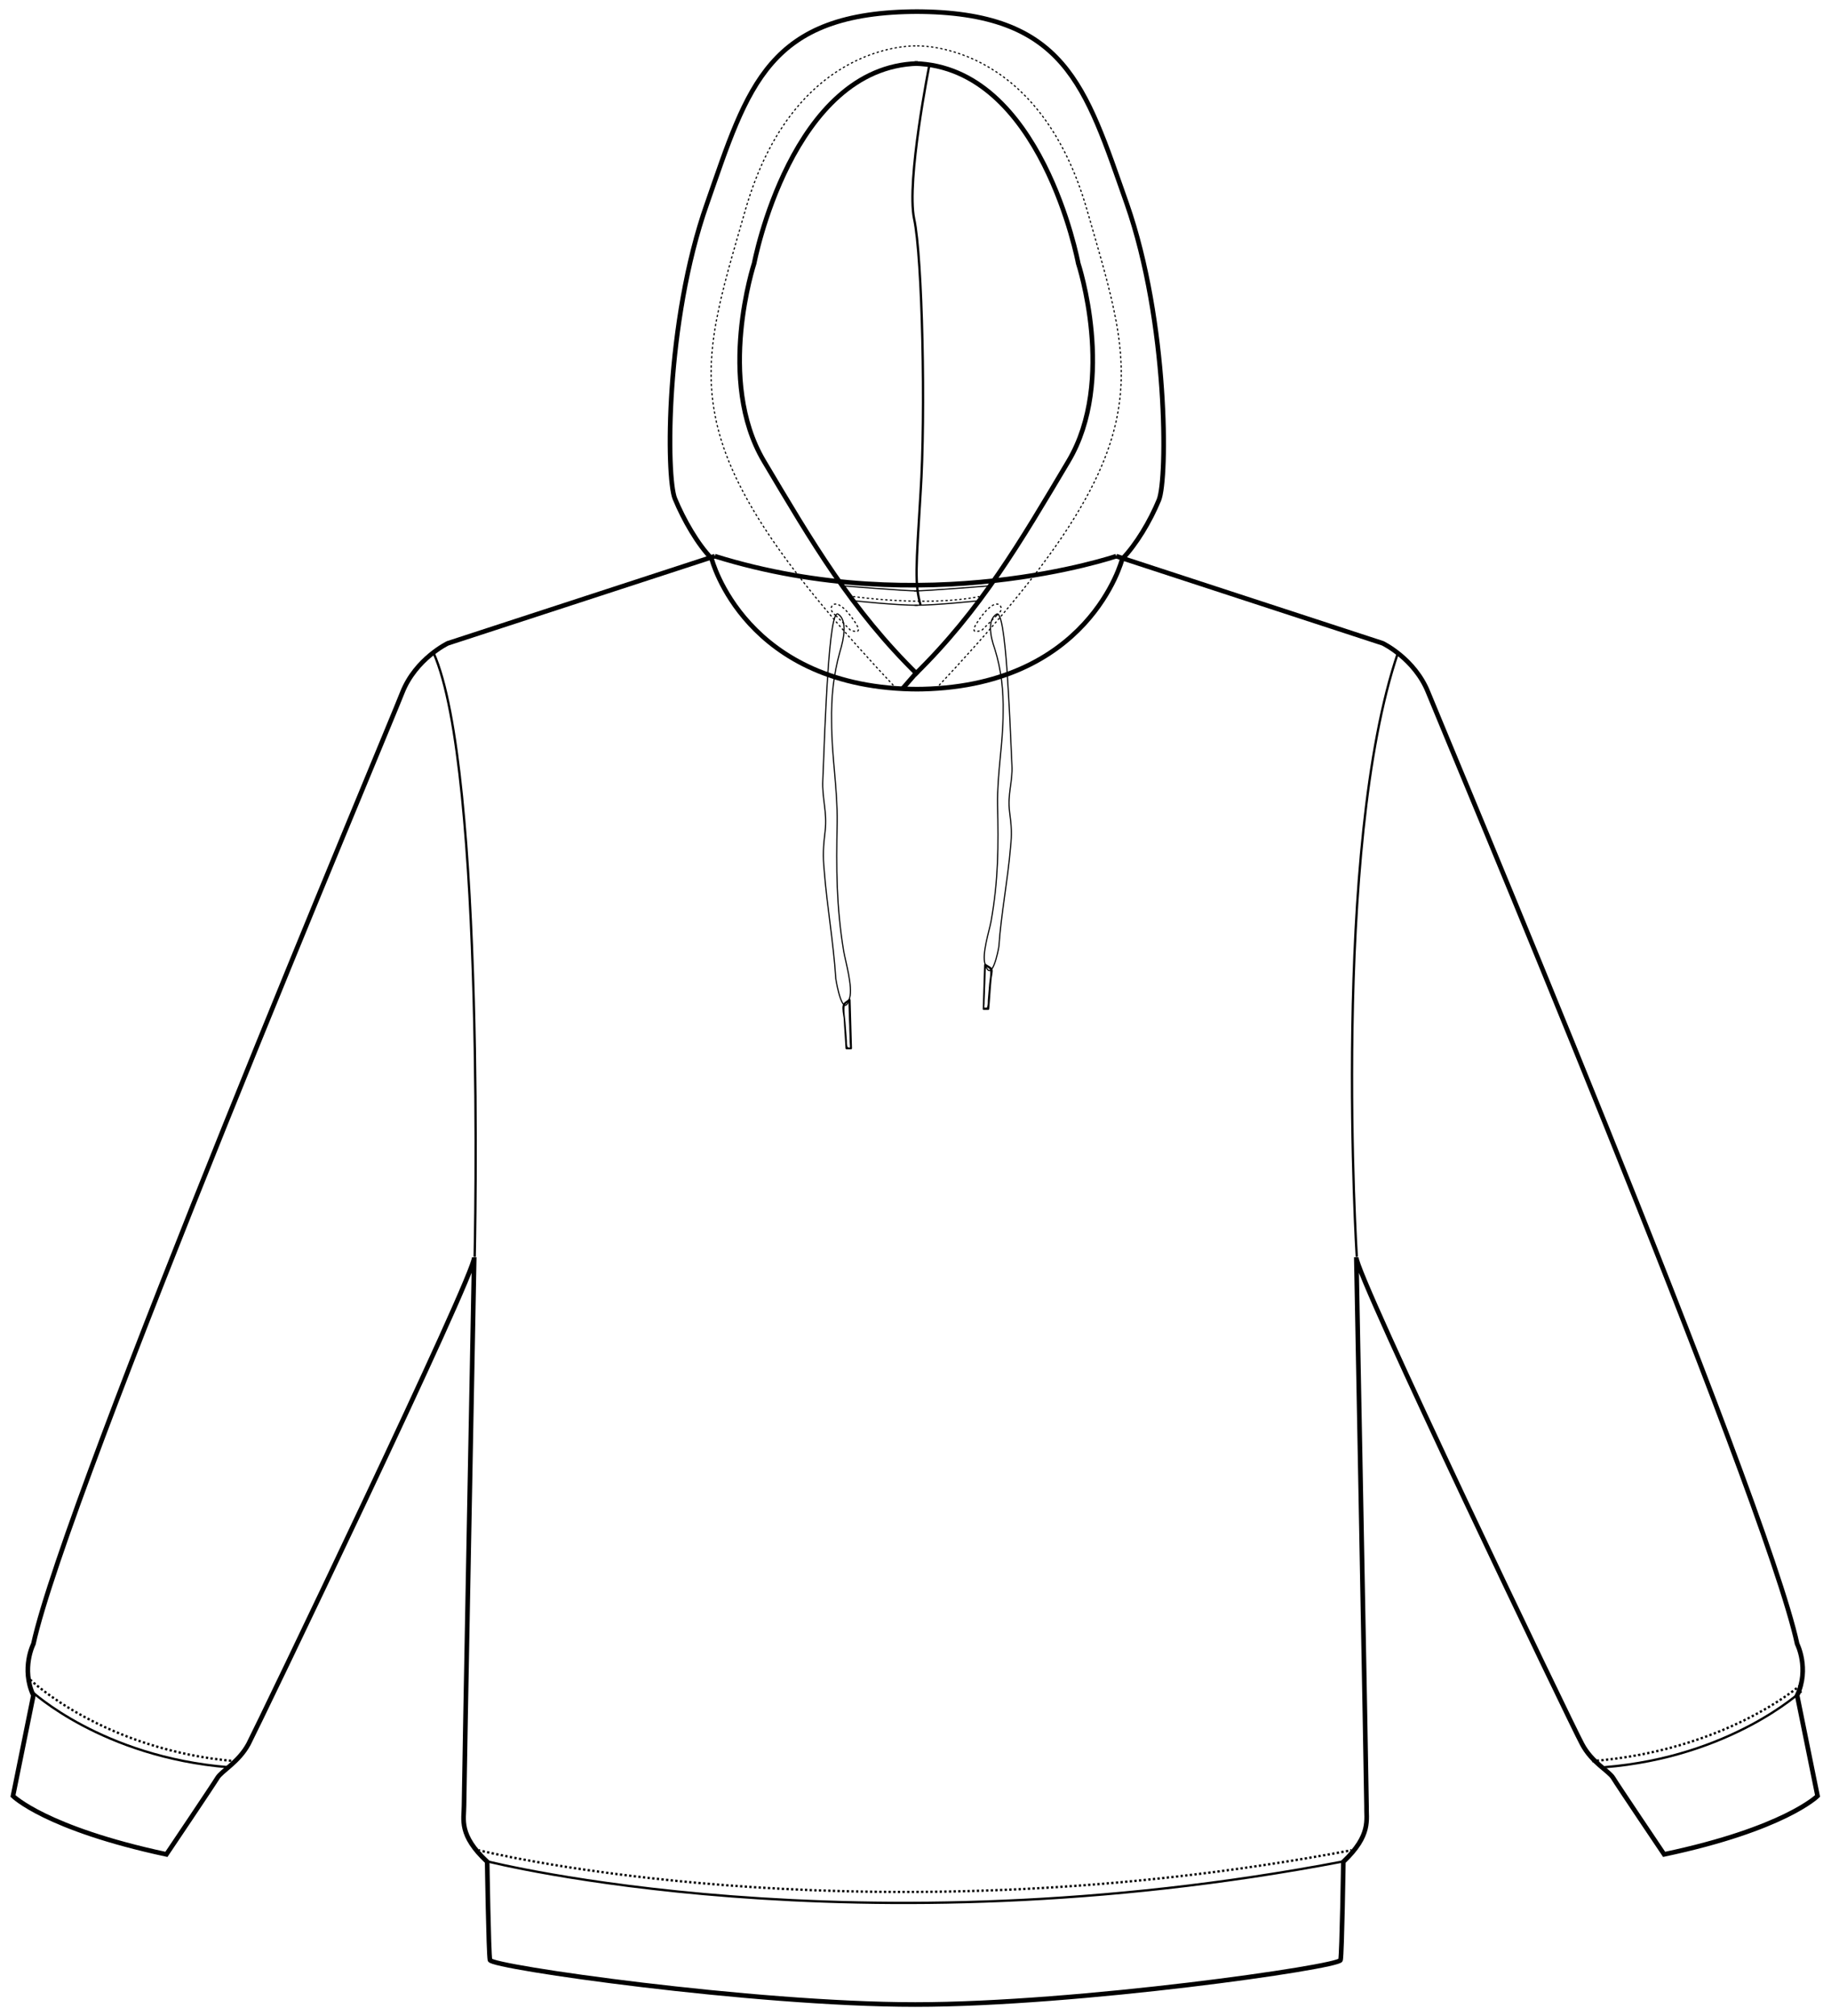 <?xml version="1.0" encoding="utf-8"?>
<!-- Generator: Adobe Illustrator 19.2.1, SVG Export Plug-In . SVG Version: 6.00 Build 0)  -->
<svg version="1.1" id="Ebene_6" xmlns="http://www.w3.org/2000/svg" xmlns:xlink="http://www.w3.org/1999/xlink" x="0px" y="0px"
	 viewBox="0 0 395 435" style="enable-background:new 0 0 395 435;" xml:space="preserve">
<style type="text/css">
	.st0{fill:none;stroke:#000000;stroke-miterlimit:10;}
	.st1{fill:none;stroke:#000000;stroke-width:0.5;stroke-miterlimit:10;}
	.st2{fill:none;stroke:#000000;stroke-width:0.5;stroke-miterlimit:10;stroke-dasharray:0.501,0.501;}
	.st3{fill:none;stroke:#000000;stroke-width:0.5;stroke-miterlimit:10;stroke-dasharray:0.5;}
	.st4{fill:none;stroke:#000000;stroke-width:0.25;stroke-miterlimit:10;stroke-dasharray:0.5;}
	.st5{fill:none;stroke:#000000;stroke-width:0.25;stroke-miterlimit:10;}
</style>
<g>
	<path class="st0" d="M237.1,130.6"/>
	<path class="st0" d="M154.2,120l-57.6,18.8c0,0-6.9,3.3-9.8,10.6C84,156.7,14.2,322.4,7.2,354.7c0,0-2.7,5.3,0,11.1l-4.4,21.7
		c0,0,7,7,33.1,12.6c0,0,10.1-15,11-16.5c0.9-1.5,4.6-3.4,6.7-7.3c2.1-4,49-101.6,48.7-105c0,0-2.2,115.3-2.2,118.3
		c0,3-1.2,6.3,5,12.1c0,0,0.3,19.7,0.6,21.2c0.3,1.5,56.7,9.6,91.7,9.6h0.1c35,0,91.4-8.1,91.7-9.6c0.3-1.5,0.6-21.2,0.6-21.2
		c6.1-5.8,4.9-9.1,5-12.1c0-3-2.2-118.3-2.2-118.3c-0.3,3.4,46.5,101,48.7,105c2.1,4,5.8,5.8,6.7,7.3c0.9,1.5,11,16.5,11,16.5
		c26-5.5,33.1-12.6,33.1-12.6l-4.4-21.7c2.7-5.8,0-11.1,0-11.1c-6.9-32.2-76.7-198-79.6-205.3c-2.9-7.3-9.8-10.6-9.8-10.6L240.8,120
		"/>
	<path class="st0" d="M240.8,120c0,0-41.3,14.1-86.6,0"/>
	<path class="st1" d="M105.1,401.6c0,0,79.3,20.2,184.8,0"/>
	<g>
		<g>
			<path class="st1" d="M103.3,399.2c0,0,0.1,0,0.2,0.1"/>
			<path class="st2" d="M104.1,399.4c8.2,1.9,85.7,18.9,187-0.1"/>
			<path class="st1" d="M291.3,399.2c0.1,0,0.2,0,0.2,0"/>
		</g>
	</g>
	<path class="st1" d="M6.8,364.9c0,0,15.2,14.2,42.5,16.4"/>
	<path class="st1" d="M388.6,364.9c0,0-15.2,14.2-42.5,16.4"/>
	<path class="st3" d="M6.5,362.4c0,0,15.8,15.2,44.3,17.6"/>
	<path class="st3" d="M388.4,363.6c0,0-16.2,14.2-45.2,16.4"/>
	<path class="st3" d="M93.4,140.8"/>
	<path class="st0" d="M197.3,148.7c37.7,0,44.8-28.1,44.8-28.1c3-3.1,6-8.1,7.9-12.7c1.9-4.6,2-38.4-6.9-63.9
		c-9-25.5-13.2-41.5-45.7-41.5h0.8c-32.6,0-36.8,16-45.7,41.5c-9,25.5-8.8,59-6.9,63.6c1.9,4.6,4.9,9.8,7.9,12.9
		c0,0,7.1,28.2,44.8,28.2"/>
	<path class="st0" d="M153.2,120.6"/>
	<path class="st0" d="M198,145.6c-14.3-14-22.8-28.6-33.2-46.1c-10.4-17.5-2.1-42.7-2.1-42.7s8-42.4,35.3-43.1"/>
	<path class="st4" d="M193.4,148.6C143.9,96,150.2,82.3,160.8,45.3C171.4,8.4,198,9.9,198,9.9"/>
	<path class="st5" d="M181.6,126.4c0,0,13.7,1.1,16.4,1.1"/>
	<path class="st5" d="M184,129.6c0,0,9.2,1,14,1"/>
	<path class="st4" d="M180.3,132.8c-1.7-1.3-0.7-2.2-0.7-2.2c1.2-1.2,3.8,1.8,5.2,4.2c1.4,2.4-1.4,1.1-1.4,1.1L180.3,132.8"/>
	<path class="st0" d="M242.1,120.6"/>
	<path class="st0" d="M197.3,13.7c27.4,0.7,35.3,43.1,35.3,43.1s8.3,25.2-2.1,42.7c-10.4,17.5-18.9,32.1-33.2,46.1l-2.7,3.1"/>
	<path class="st4" d="M201.9,148.6c49.5-52.6,43.2-66.3,32.6-103.3c-10.6-37-37.2-35.4-37.2-35.4"/>
	<path class="st4" d="M215,132.8c1.7-1.3,0.7-2.2,0.7-2.2c-1.2-1.2-3.8,1.8-5.2,4.2c-1.4,2.4,1.4,1.1,1.4,1.1L215,132.8"/>
	<path class="st1" d="M200.5,14c0,0-5,25-3.3,33.2c1.8,8.2,2.5,42.3,1.4,59c-1,16.6-1.3,19.7,0,24.4"/>
	<path class="st5" d="M213.6,126.4c0,0-13.7,1.1-16.4,1.1"/>
	<path class="st5" d="M211.3,129.6c0,0-9.2,1-14,1"/>
	<path class="st4" d="M184,128.7c0,0,15.9,2.3,27.3,0"/>
	<path class="st4" d="M181,125.4c0,0,16.8,2.5,32.7,0"/>
	<g>
		<g>
			<path d="M183,215.7c0.1,1.9,0.1,3.8,0.2,5.6c0,1.2,0.1,2.3,0.1,3.5c0,0.8,0.3,1.6-0.4,1.1c-0.3-0.2,0.1,0.4-0.1-0.1
				c-0.1-0.4-0.1-0.9-0.1-1.3c-0.1-1.3-0.2-2.6-0.3-3.9c-0.1-1-0.3-2.3-0.2-3.3c0.1-0.8,0.4-0.8,1.2-1.4c0.2-0.2-0.1-0.5-0.3-0.3
				c-0.5,0.4-1.2,0.7-1.3,1.3c-0.2,0.7,0.1,2.1,0.2,2.8c0.1,2.2,0.3,4.4,0.4,6.5c0,0.1,0.1,0.2,0.2,0.2c0.3,0,0.6,0,1,0
				c0.1,0,0.2-0.1,0.2-0.2c-0.1-3.5-0.2-7-0.3-10.4C183.5,215.4,183,215.4,183,215.7z"/>
		</g>
	</g>
	<path class="st5" d="M180.8,132.5c-2-1.3-2.8,23.6-3.3,35.8c-0.2,4,1,6.8,0.5,11.1c-0.4,3.2-0.5,5.3-0.2,8.3
		c0.6,7.9,2,15.5,2.5,23.4c0.1,0.9,1.6,9.2,3,4.2c0.7-2.4-0.9-7.8-1.3-10.1c-1.6-9.8-1.6-17.8-1.4-27.7c0.1-7.3-1.2-14.4-1.2-21.7
		c-0.1-5.4,0.4-10.2,1.8-15.2C182.1,137.7,182.8,133.8,180.8,132.5z"/>
	<g>
		<g>
			<path d="M212.3,208.2c-0.1,3.2-0.2,6.3-0.3,9.5c0,0.1,0.1,0.2,0.2,0.2c0.3,0,0.6,0,1,0c0.1,0,0.2-0.1,0.2-0.2
				c0.2-2.1,0.3-4.2,0.5-6.3c0-0.5,0.4-1.8,0.2-2.3c-0.2-0.5-1-0.8-1.4-1.1c-0.2-0.2-0.5,0.2-0.2,0.4c0.7,0.5,1.1,0.6,1.1,1
				c0.1,0.8-0.1,2-0.2,2.8c-0.1,1.2-0.2,2.4-0.3,3.6c0,0.4,0,0.9-0.1,1.3c-0.1,0.3-0.2,0.5,0,0.3c0,0-0.6,0-0.7,0
				c0,0,0.2,0.3,0.1,0.1c-0.1-0.2,0-0.7,0-0.9c0-1,0.1-2.1,0.1-3.1c0.1-1.8,0.1-3.5,0.2-5.3C212.8,207.9,212.3,207.9,212.3,208.2z"
				/>
		</g>
	</g>
	<path class="st5" d="M215,132.5c2-1.1,2.8,21.5,3.3,32.6c0.2,3.6-1,6.2-0.5,10.1c0.4,2.9,0.5,4.8,0.2,7.6c-0.6,7.2-2,14.1-2.5,21.3
		c-0.1,0.9-1.6,8.4-3,3.9c-0.7-2.2,0.9-7.1,1.3-9.2c1.6-9,1.6-16.2,1.4-25.2c-0.1-6.6,1.2-13.1,1.2-19.8c0.1-4.9-0.4-9.3-1.8-13.8
		C213.6,137.2,213,133.7,215,132.5z"/>
	<path class="st1" d="M102.4,271.2c0,0,2.4-105.2-8.9-130.4"/>
	<path class="st1" d="M292.7,271.2c0,0-5.5-88.2,8.9-130.4"/>
</g>
</svg>
